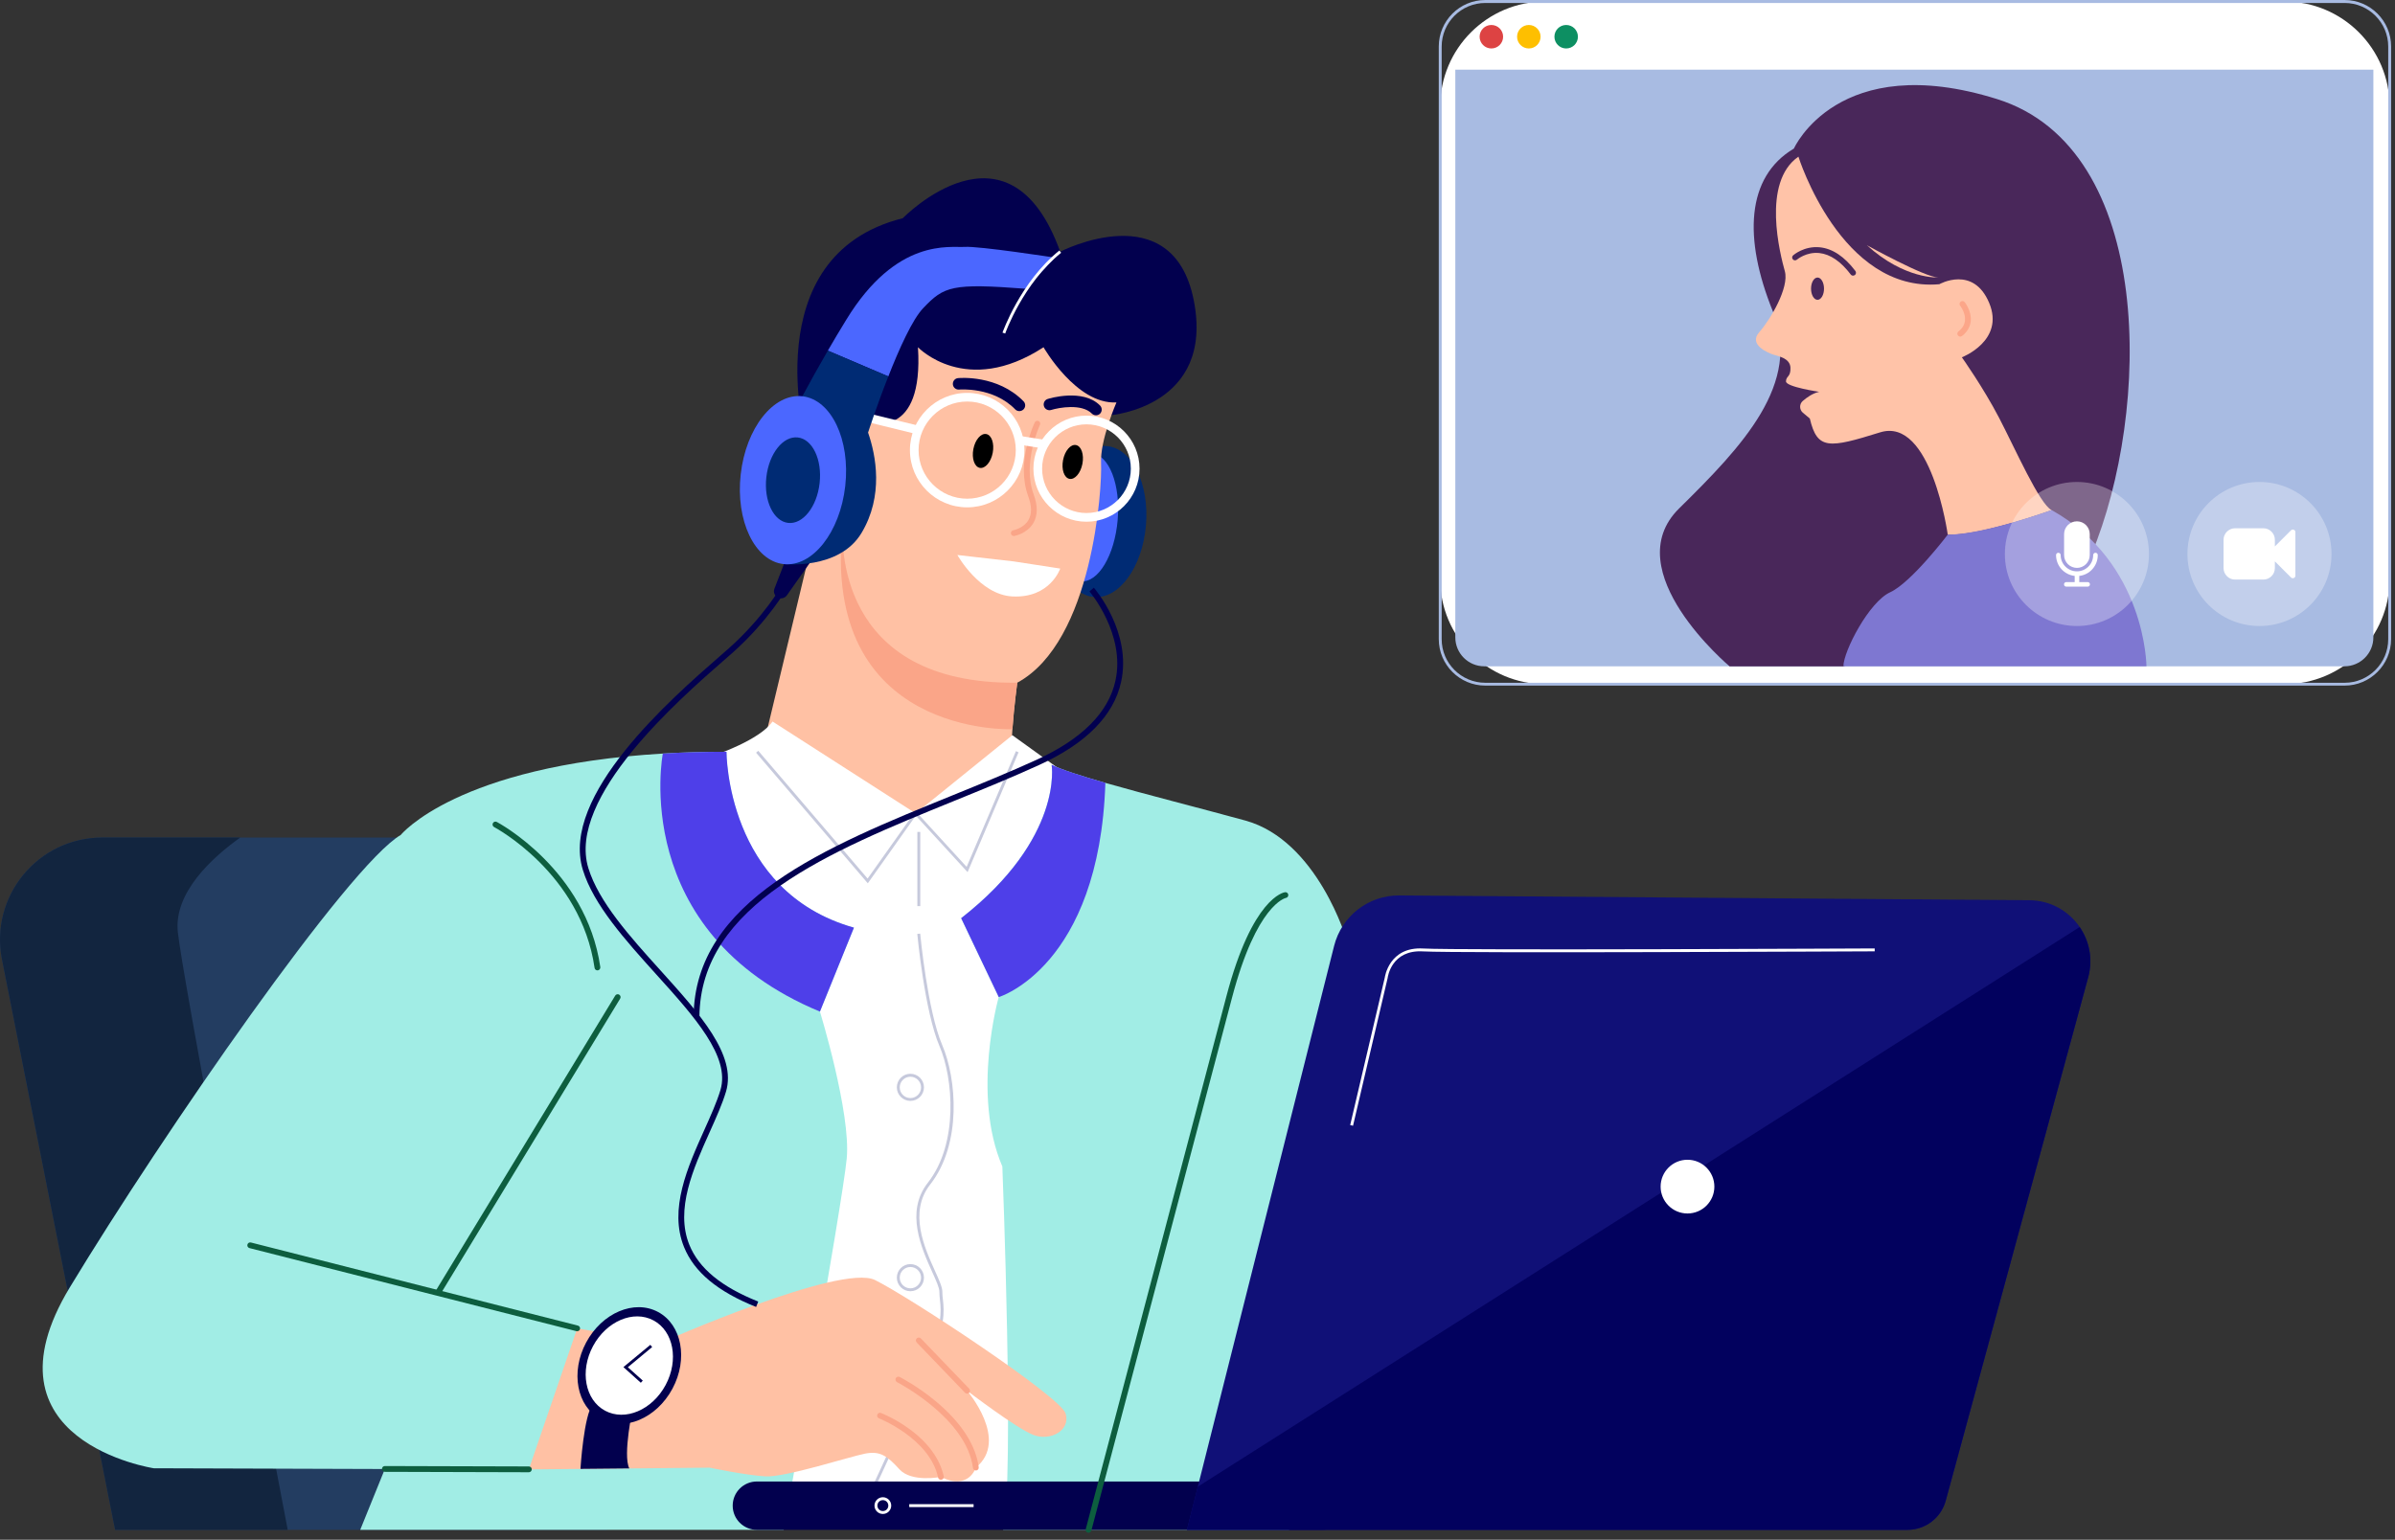 <svg width="311" height="200" viewBox="0 0 311 200" fill="none" xmlns="http://www.w3.org/2000/svg">
<rect x="0" y="0" width="311" height="200" fill="#333333" stroke="none"/>
<g id="welcome img">
<g id="Group">
<path id="Vector" d="M296.645 88.871H200.673C193.133 88.871 187.014 82.761 187.014 75.212V13.852C187.014 6.312 193.124 0.193 200.673 0.193H296.645C304.185 0.193 310.304 6.303 310.304 13.852V75.212C310.304 82.761 304.185 88.871 296.645 88.871Z" fill="white"/>
<path id="Vector_2" d="M304.448 89.055H192.87C189.539 89.055 186.83 86.346 186.83 83.015V6.04C186.83 2.709 189.539 0 192.87 0H304.457C307.788 0 310.497 2.709 310.497 6.04V83.015C310.488 86.355 307.779 89.055 304.448 89.055ZM192.87 0.386C189.749 0.386 187.207 2.928 187.207 6.049V83.024C187.207 86.145 189.749 88.687 192.87 88.687H304.457C307.578 88.687 310.12 86.145 310.12 83.024V6.049C310.12 2.928 307.578 0.386 304.457 0.386H192.87Z" fill="#A8BBE2"/>
</g>
<g id="Group_2">
<path id="Vector_3" d="M193.659 6.295C194.502 6.295 195.185 5.612 195.185 4.769C195.185 3.927 194.502 3.244 193.659 3.244C192.817 3.244 192.134 3.927 192.134 4.769C192.134 5.612 192.817 6.295 193.659 6.295Z" fill="#DD4343"/>
</g>
<g id="Group_3">
<path id="Vector_4" d="M198.525 6.295C199.367 6.295 200.05 5.612 200.05 4.769C200.05 3.927 199.367 3.244 198.525 3.244C197.682 3.244 197 3.927 197 4.769C197 5.612 197.682 6.295 198.525 6.295Z" fill="#FEBF00"/>
</g>
<g id="Group_4">
<path id="Vector_5" d="M203.373 6.295C204.216 6.295 204.899 5.612 204.899 4.769C204.899 3.927 204.216 3.244 203.373 3.244C202.531 3.244 201.848 3.927 201.848 4.769C201.848 5.612 202.531 6.295 203.373 6.295Z" fill="#0D8F62"/>
</g>
<g id="Group_5">
<path id="Vector_6" d="M304.43 86.548H192.739C190.661 86.548 188.978 84.865 188.978 82.787V9.048H308.191V82.787C308.191 84.865 306.508 86.548 304.43 86.548Z" fill="#A8BBE2"/>
</g>
<g id="Group_6">
<path id="Vector_7" d="M232.944 19.296C232.944 19.296 238.669 6.417 259.298 12.861C279.926 19.296 279.33 53.409 271.58 72.012L239.388 86.557H224.598C224.598 86.557 209.808 74.151 218.04 66.042C226.272 57.932 234.022 49.823 230.2 40.407C226.386 30.983 226.737 22.987 232.944 19.296Z" fill="#49275A"/>
</g>
<g id="Group_7">
<path id="Vector_8" d="M242.421 31.851C242.421 31.851 249.987 36.05 251.714 36.041C251.723 36.041 247.34 36.331 242.421 31.851Z" fill="#FFC3A8"/>
</g>
<g id="Group_8">
<path id="Vector_9" d="M233.532 20.348C233.532 20.348 239.055 38.04 251.828 36.918C251.828 36.918 256.229 34.419 258.298 39.337C260.367 44.256 254.757 46.413 254.757 46.413C254.757 46.413 257.518 50.296 259.587 54.268C261.656 58.239 264.847 65.49 266.408 66.261C266.408 66.261 257.141 69.628 252.924 69.452C252.924 69.452 250.785 54.092 244.14 56.161C237.494 58.23 235.978 58.467 235.013 54.364L234.119 53.619C233.646 53.224 233.628 52.488 234.093 52.085C234.627 51.62 235.381 51.085 236.223 50.892C236.223 50.892 231.918 50.261 231.918 49.542C231.918 48.815 232.55 49.008 232.497 47.754C232.444 46.5 230.858 46.255 230.27 46.062C229.692 45.869 226.983 44.808 228.438 43.16C229.893 41.512 232.357 37.356 231.769 35.235C231.182 33.113 228.71 23.688 233.532 20.348Z" fill="#FFC3A8"/>
</g>
<g id="Group_9">
<path id="Vector_10" d="M278.725 86.548C278.725 86.548 278.673 73.108 266.408 66.252C266.408 66.252 257.509 69.47 252.924 69.444C252.924 69.444 248.19 75.677 245.446 76.93C242.702 78.184 239.396 84.567 239.37 86.539H278.725V86.548Z" fill="#7E77D1"/>
</g>
<g id="Group_10">
<path id="Vector_11" d="M240.624 35.804C240.51 35.804 240.396 35.752 240.326 35.655C239.037 33.955 237.661 33.017 236.24 32.867C234.548 32.692 233.347 33.718 233.338 33.727C233.181 33.858 232.944 33.849 232.812 33.692C232.672 33.534 232.69 33.297 232.847 33.166C232.909 33.113 234.285 31.921 236.31 32.122C237.959 32.289 239.51 33.323 240.931 35.2C241.053 35.366 241.027 35.603 240.861 35.726C240.782 35.778 240.703 35.804 240.624 35.804Z" fill="#49275A"/>
</g>
<g id="Group_11">
<path id="Vector_12" d="M254.546 43.721C254.432 43.721 254.327 43.669 254.248 43.581C254.117 43.414 254.143 43.186 254.309 43.055C254.809 42.66 255.098 42.187 255.16 41.661C255.274 40.653 254.546 39.723 254.537 39.715C254.406 39.557 254.432 39.32 254.599 39.188C254.757 39.057 254.993 39.083 255.125 39.25C255.16 39.294 256.054 40.425 255.905 41.748C255.826 42.485 255.44 43.125 254.774 43.651C254.713 43.695 254.625 43.721 254.546 43.721Z" fill="#FCA689"/>
</g>
<g id="Group_12">
<path id="Vector_13" d="M236.013 38.943C236.478 38.943 236.855 38.295 236.855 37.496C236.855 36.698 236.478 36.05 236.013 36.05C235.548 36.05 235.171 36.698 235.171 37.496C235.171 38.295 235.548 38.943 236.013 38.943Z" fill="#49275A"/>
</g>
<g id="Group_13" opacity="0.3">
<path id="Vector_14" d="M269.696 81.314C274.862 81.314 279.05 77.126 279.05 71.96C279.05 66.793 274.862 62.605 269.696 62.605C264.529 62.605 260.341 66.793 260.341 71.96C260.341 77.126 264.529 81.314 269.696 81.314Z" fill="white"/>
</g>
<g id="Group_14" opacity="0.3">
<path id="Vector_15" d="M293.402 81.314C298.568 81.314 302.756 77.126 302.756 71.96C302.756 66.793 298.568 62.605 293.402 62.605C288.235 62.605 284.047 66.793 284.047 71.96C284.047 77.126 288.235 81.314 293.402 81.314Z" fill="white"/>
</g>
<g id="Group_15">
<g id="Group_16">
<g id="Group_17">
<path id="Vector_16" d="M272.404 72.1C272.404 71.933 272.273 71.802 272.106 71.802C271.94 71.802 271.808 71.933 271.808 72.1C271.808 73.266 270.861 74.213 269.695 74.213C268.529 74.213 267.583 73.266 267.583 72.1C267.583 71.933 267.451 71.802 267.284 71.802C267.118 71.802 266.986 71.933 266.986 72.1C266.986 73.485 268.021 74.651 269.406 74.809V75.607H268.319C268.152 75.607 268.021 75.738 268.021 75.905C268.021 76.071 268.152 76.203 268.319 76.203H271.089C271.256 76.203 271.387 76.071 271.387 75.905C271.387 75.738 271.256 75.607 271.089 75.607H270.002V74.809C271.37 74.651 272.404 73.485 272.404 72.1Z" fill="white"/>
</g>
</g>
</g>
<g id="Group_18">
<g id="Group_19">
<g id="Group_20">
<path id="Vector_17" d="M269.696 67.716C268.775 67.716 268.03 68.462 268.03 69.382V72.091C268.03 73.02 268.775 73.757 269.696 73.766C270.616 73.766 271.361 73.02 271.361 72.1V69.382C271.361 68.462 270.616 67.716 269.696 67.716Z" fill="white"/>
</g>
</g>
</g>
<g id="Group_21">
<g id="Group_22">
<path id="Vector_18" d="M297.864 68.812C297.82 68.795 297.776 68.786 297.732 68.786C297.636 68.786 297.557 68.821 297.496 68.882L295.4 70.978V70.118C295.4 69.707 295.251 69.356 294.962 69.058C294.673 68.768 294.313 68.619 293.901 68.619H290.236C289.824 68.619 289.474 68.768 289.176 69.058C288.886 69.347 288.737 69.707 288.737 70.118V73.783C288.737 74.195 288.886 74.546 289.176 74.844C289.465 75.133 289.824 75.282 290.236 75.282H293.901C294.313 75.282 294.664 75.133 294.962 74.844C295.251 74.555 295.4 74.195 295.4 73.783V72.915L297.496 75.01C297.557 75.081 297.636 75.107 297.732 75.107C297.776 75.107 297.82 75.098 297.864 75.081C297.995 75.019 298.065 74.923 298.065 74.774V69.11C298.065 68.979 297.995 68.874 297.864 68.812Z" fill="white"/>
</g>
</g>
<g id="Group_23">
<path id="Vector_19" d="M78.794 198.713H14.944L0.259 124.649C-1.372 116.443 4.905 108.79 13.278 108.79H56.938L78.794 198.713Z" fill="#233D61"/>
</g>
<g id="Group_24">
<path id="Vector_20" d="M37.361 198.713H14.944L0.259 124.649C-1.372 116.443 4.905 108.79 13.278 108.79H31.198C27.559 111.385 22.518 115.961 23.097 121.116C23.781 127.288 33.135 176.603 37.361 198.713Z" fill="#12253F"/>
</g>
<g id="Group_25">
<path id="Vector_21" d="M104.735 57.599C104.735 57.599 97.827 33.218 117.228 28.344C117.228 28.344 131.001 14.168 137.673 32.692C137.673 32.692 152.27 25.144 155.014 39.004C157.758 52.865 144.196 53.935 144.196 53.935L104.735 57.599Z" fill="#02004E"/>
</g>
<g id="Group_26">
<path id="Vector_22" d="M148.805 68.248C149.266 62.835 146.996 58.222 143.735 57.944C140.473 57.666 137.456 61.829 136.994 67.242C136.533 72.655 138.803 77.268 142.064 77.546C145.326 77.824 148.343 73.661 148.805 68.248Z" fill="#002B74"/>
</g>
<g id="Group_27">
<path id="Vector_23" d="M145.132 67.545C145.523 62.957 144.025 59.083 141.786 58.892C139.548 58.701 137.416 62.266 137.025 66.854C136.634 71.442 138.132 75.316 140.371 75.507C142.609 75.698 144.741 72.133 145.132 67.545Z" fill="#4866FF"/>
</g>
<g id="Group_28">
<path id="Vector_24" d="M142.977 60.185C143.135 63.236 141.934 83.348 132.097 88.678C132.097 88.678 131.676 91.738 131.466 94.719C131.352 96.349 131.29 97.963 131.404 99.041C131.711 102.083 115.098 116.259 115.098 116.259L99.405 95.692L104.884 72.836L106.559 64.762C106.559 64.762 98.774 59.125 103.508 53.181C108.233 47.237 112.959 54.855 112.959 54.855C112.959 54.855 119.963 57.143 119.201 45.106C119.201 45.106 125.443 51.655 135.507 45.106C135.507 45.106 139.786 52.576 144.976 52.269C144.984 52.269 142.828 57.143 142.977 60.185Z" fill="#FFC1A4"/>
</g>
<g id="Group_29">
<path id="Vector_25" d="M132.097 88.678C132.097 88.678 131.676 91.738 131.466 94.719C131.466 94.719 106.384 95.797 109.443 68.032C109.294 69.917 108.347 88.968 132.097 88.678Z" fill="#FAA588"/>
</g>
<g id="Group_30">
<path id="Vector_26" d="M125.592 65.902C121.489 65.902 118.158 62.561 118.158 58.467C118.158 54.364 121.498 51.033 125.592 51.033C129.695 51.033 133.027 54.373 133.027 58.467C133.035 62.561 129.695 65.902 125.592 65.902ZM125.592 52.155C122.112 52.155 119.28 54.987 119.28 58.467C119.28 61.948 122.112 64.779 125.592 64.779C129.073 64.779 131.904 61.948 131.904 58.467C131.904 54.987 129.073 52.155 125.592 52.155Z" fill="white"/>
</g>
<g id="Group_31">
<path id="Vector_27" d="M141.083 67.769C137.287 67.769 134.192 64.674 134.192 60.878C134.192 57.082 137.287 53.987 141.083 53.987C144.879 53.987 147.974 57.082 147.974 60.878C147.974 64.674 144.888 67.769 141.083 67.769ZM141.083 55.118C137.901 55.118 135.323 57.705 135.323 60.878C135.323 64.052 137.91 66.638 141.083 66.638C144.257 66.638 146.843 64.052 146.843 60.878C146.843 57.705 144.266 55.118 141.083 55.118Z" fill="white"/>
</g>
<g id="Group_32">
<path id="Vector_28" d="M113.044 53.765L112.777 54.855L119.086 56.403L119.354 55.313L113.044 53.765Z" fill="white"/>
</g>
<g id="Group_33">
<path id="Vector_29" d="M92.856 98.077C92.856 98.077 98.651 96.13 100.317 93.719L118.903 105.651L131.457 95.499L137.664 99.97L138.857 198.643H92.137L92.856 98.077Z" fill="white"/>
</g>
<g id="Group_34">
<path id="Vector_30" d="M112.687 114.734L98.178 97.77L98.467 97.524L112.661 114.12L118.885 105.353L125.522 112.603L131.922 97.568L132.264 97.717L125.645 113.287L118.92 105.949L112.687 114.734Z" fill="#C6C9DC"/>
</g>
<g id="Group_35">
<path id="Vector_31" d="M119.499 108.062H119.122V117.697H119.499V108.062Z" fill="#C6C9DC"/>
</g>
<g id="Group_36">
<path id="Vector_32" d="M113.547 193.427L113.205 193.269C113.248 193.172 117.641 183.879 120.271 177.313C122.392 172.017 122.217 170.361 122.059 168.896C122.024 168.528 121.98 168.178 121.98 167.774C121.98 167.275 121.56 166.345 121.069 165.258C119.657 162.137 117.518 157.412 120.481 153.633C124.514 148.496 123.769 140.009 121.998 135.889C120.069 131.417 119.122 121.414 119.114 121.309L119.491 121.274C119.499 121.37 120.446 131.321 122.349 135.74C124.207 140.062 124.952 148.539 120.788 153.861C117.965 157.455 120.043 162.058 121.419 165.1C121.945 166.266 122.366 167.196 122.366 167.774C122.366 168.151 122.401 168.493 122.445 168.853C122.603 170.361 122.787 172.07 120.63 177.453C117.991 184.02 113.59 193.33 113.547 193.427Z" fill="#C6C9DC"/>
</g>
<g id="Group_37">
<path id="Vector_33" d="M118.219 142.999C117.246 142.999 116.457 142.21 116.457 141.237C116.457 140.263 117.246 139.474 118.219 139.474C119.192 139.474 119.981 140.263 119.981 141.237C119.981 142.21 119.192 142.999 118.219 142.999ZM118.219 139.86C117.456 139.86 116.834 140.483 116.834 141.245C116.834 142.008 117.456 142.63 118.219 142.63C118.982 142.63 119.604 142.008 119.604 141.245C119.604 140.483 118.982 139.86 118.219 139.86Z" fill="#C6C9DC"/>
</g>
<g id="Group_38">
<path id="Vector_34" d="M118.219 167.722C117.246 167.722 116.457 166.933 116.457 165.959C116.457 164.986 117.246 164.197 118.219 164.197C119.192 164.197 119.981 164.986 119.981 165.959C119.981 166.933 119.192 167.722 118.219 167.722ZM118.219 164.574C117.456 164.574 116.834 165.197 116.834 165.959C116.834 166.722 117.456 167.345 118.219 167.345C118.982 167.345 119.604 166.722 119.604 165.959C119.604 165.197 118.982 164.574 118.219 164.574Z" fill="#C6C9DC"/>
</g>
<g id="Group_39">
<path id="Vector_35" d="M106.471 131.4C106.471 131.4 110.513 144.568 109.951 150.486C109.39 156.412 101.772 198.713 101.772 198.713H46.776L49.976 190.814L19.976 190.718C19.976 190.718 -3.055 187.237 9.07 167.213C21.194 147.189 45.26 112.402 52.037 108.457C52.037 108.457 59.313 99.462 86.07 97.884C88.639 97.726 91.392 97.647 94.337 97.647C94.337 97.647 94.241 115.795 110.881 120.494L106.471 131.4Z" fill="#A1EDE5"/>
</g>
<g id="Group_40">
<path id="Vector_36" d="M110.89 120.494L106.471 131.4C81.555 121.055 86.07 97.884 86.07 97.884C88.639 97.726 91.392 97.647 94.338 97.647C94.347 97.647 94.25 115.795 110.89 120.494Z" fill="#4E3FE9"/>
</g>
<g id="Group_41">
<path id="Vector_37" d="M174.898 122.186L167.393 198.713H130.256C131.755 192.225 130.16 151.52 130.16 151.52C126.118 142.122 129.686 129.515 129.686 129.515L124.803 119.266C138.147 108.834 136.551 99.339 136.551 99.339C137.892 99.988 140.408 100.794 143.53 101.689C148.799 103.196 155.786 104.959 161.704 106.581C171.128 109.176 174.898 122.186 174.898 122.186Z" fill="#A1EDE5"/>
</g>
<g id="Group_42">
<path id="Vector_38" d="M143.538 101.689C142.749 125.596 129.695 129.515 129.695 129.515L124.812 119.266C138.155 108.834 136.559 99.339 136.559 99.339C137.901 99.988 140.417 100.794 143.538 101.689Z" fill="#4E3FE9"/>
</g>
<g id="Group_43">
<path id="Vector_39" d="M171.759 198.713H98.283C96.547 198.713 95.144 197.31 95.144 195.574C95.144 193.839 96.547 192.436 98.283 192.436H171.759C173.495 192.436 174.898 193.839 174.898 195.574C174.898 197.302 173.495 198.713 171.759 198.713Z" fill="#02004E"/>
</g>
<g id="Group_44">
<path id="Vector_40" d="M114.642 196.653C114.046 196.653 113.555 196.171 113.555 195.566C113.555 194.97 114.037 194.479 114.642 194.479C115.238 194.479 115.729 194.961 115.729 195.566C115.729 196.162 115.247 196.653 114.642 196.653ZM114.642 194.856C114.248 194.856 113.932 195.171 113.932 195.566C113.932 195.96 114.248 196.276 114.642 196.276C115.037 196.276 115.352 195.96 115.352 195.566C115.352 195.171 115.037 194.856 114.642 194.856Z" fill="white"/>
</g>
<g id="Group_45">
<path id="Vector_41" d="M126.425 195.382H118.07V195.759H126.425V195.382Z" fill="white"/>
</g>
<g id="Group_46">
<path id="Vector_42" d="M271.15 126.981L252.661 194.926C252.056 197.161 250.022 198.713 247.707 198.713H154.128L155.54 193.111L173.24 122.861C174.214 118.986 177.72 116.277 181.709 116.312L263.541 116.934C266.294 116.961 268.652 118.355 270.055 120.415C271.308 122.247 271.808 124.606 271.15 126.981Z" fill="#101077"/>
</g>
<g id="Group_47">
<path id="Vector_43" d="M271.15 126.981L252.661 194.926C252.056 197.161 250.022 198.713 247.707 198.713H154.128L155.54 193.111L270.055 120.415C271.308 122.247 271.808 124.605 271.15 126.981Z" fill="#02015E"/>
</g>
<g id="Group_48">
<path id="Vector_44" d="M175.695 146.225L175.327 146.137L179.825 126.955C179.825 126.938 180.368 122.94 184.813 123.203C189.083 123.457 242.894 123.194 243.438 123.194V123.571C242.894 123.571 189.065 123.834 184.787 123.58C180.701 123.334 180.21 126.876 180.193 127.025L175.695 146.225Z" fill="white"/>
</g>
<g id="Group_49">
<path id="Vector_45" d="M219.127 157.622C221.055 157.622 222.617 156.06 222.617 154.133C222.617 152.206 221.055 150.644 219.127 150.644C217.2 150.644 215.638 152.206 215.638 154.133C215.638 156.06 217.2 157.622 219.127 157.622Z" fill="white"/>
</g>
<g id="Group_50">
<path id="Vector_46" d="M74.954 172.543L85.755 174.437C85.755 174.437 109.163 164.066 113.625 166.266C118.088 168.467 137.691 181.398 138.374 183.599C139.058 185.79 136.411 187.228 134.21 186.395C132.01 185.563 125.583 180.644 125.583 180.644C125.583 180.644 131.107 187.079 126.714 190.63C126.714 190.63 125.803 193.654 122.173 191.84C122.173 191.84 118.386 192.594 116.799 190.858C115.212 189.113 114.3 188.438 112.336 188.815C110.373 189.192 101.965 191.919 99.396 191.77C96.828 191.621 92.146 190.639 92.146 190.639L68.668 190.867L74.954 172.543Z" fill="#FFC1A4"/>
</g>
<g id="Group_51">
<path id="Vector_47" d="M82.204 182.748C82.204 182.748 80.837 188.973 81.714 190.735L75.375 190.796C75.375 190.796 75.813 183.713 76.997 182.398C78.18 181.083 82.204 182.748 82.204 182.748Z" fill="#02004E"/>
</g>
<g id="Group_52">
<path id="Vector_48" d="M87.321 180.38C89.382 176.535 88.544 172.073 85.45 170.415C82.356 168.757 78.177 170.53 76.116 174.375C74.055 178.22 74.893 182.681 77.987 184.34C81.081 185.998 85.26 184.225 87.321 180.38Z" fill="#02004E"/>
</g>
<g id="Group_53">
<path id="Vector_49" d="M86.433 179.904C88.169 176.665 87.466 172.908 84.862 171.512C82.259 170.117 78.741 171.612 77.005 174.851C75.269 178.09 75.972 181.847 78.575 183.242C81.179 184.638 84.696 183.143 86.433 179.904Z" fill="white"/>
</g>
<g id="Group_54">
<path id="Vector_50" d="M83.213 179.61L80.951 177.576L84.449 174.683L84.685 174.972L81.529 177.593L83.467 179.329L83.213 179.61Z" fill="#02004E"/>
</g>
<g id="Group_55">
<path id="Vector_51" d="M125.583 181.021C125.487 181.021 125.39 180.986 125.311 180.907L119.034 174.376C118.894 174.227 118.894 173.99 119.043 173.841C119.192 173.701 119.429 173.701 119.578 173.85L125.855 180.381C125.995 180.53 125.995 180.767 125.846 180.916C125.767 180.986 125.68 181.021 125.583 181.021Z" fill="#FAA588"/>
</g>
<g id="Group_56">
<path id="Vector_52" d="M126.714 191.007C126.53 191.007 126.364 190.867 126.346 190.682C125.505 184.195 116.571 179.575 116.483 179.531C116.299 179.434 116.229 179.206 116.317 179.022C116.404 178.838 116.641 178.768 116.825 178.856C116.922 178.908 119.192 180.066 121.603 182.091C124.83 184.791 126.723 187.728 127.091 190.586C127.118 190.788 126.969 190.981 126.767 191.007C126.75 191.007 126.732 191.007 126.714 191.007Z" fill="#FAA588"/>
</g>
<g id="Group_57">
<path id="Vector_53" d="M122.182 192.217C122.007 192.217 121.849 192.094 121.814 191.919C120.736 186.86 114.195 184.256 114.134 184.23C113.941 184.151 113.845 183.941 113.924 183.748C114.003 183.555 114.213 183.458 114.406 183.537C114.476 183.564 116.168 184.23 118.018 185.562C120.499 187.351 122.059 189.499 122.55 191.761C122.594 191.962 122.463 192.164 122.261 192.208C122.235 192.217 122.208 192.217 122.182 192.217Z" fill="#FAA588"/>
</g>
<g id="Group_58">
<path id="Vector_54" d="M56.946 168.151C56.876 168.151 56.815 168.134 56.753 168.099C56.578 167.993 56.517 167.757 56.631 167.581L79.889 129.322C79.995 129.147 80.231 129.085 80.407 129.199C80.582 129.305 80.644 129.541 80.529 129.717L57.271 167.976C57.192 168.081 57.069 168.151 56.946 168.151Z" fill="#0D5E3F"/>
</g>
<g id="Group_59">
<path id="Vector_55" d="M74.954 172.921C74.927 172.921 74.892 172.92 74.857 172.912L32.399 162.12C32.197 162.067 32.074 161.865 32.127 161.664C32.179 161.462 32.381 161.339 32.583 161.392L75.041 172.184C75.243 172.237 75.366 172.438 75.313 172.64C75.278 172.807 75.12 172.921 74.954 172.921Z" fill="#0D5E3F"/>
</g>
<g id="Group_60">
<path id="Vector_56" d="M77.575 126.043C77.391 126.043 77.233 125.912 77.207 125.719C75.427 113.419 64.275 107.492 64.162 107.431C63.977 107.334 63.907 107.107 64.004 106.922C64.1 106.738 64.328 106.668 64.512 106.765C64.626 106.826 76.12 112.937 77.952 125.614C77.978 125.815 77.838 126.008 77.636 126.043C77.619 126.043 77.601 126.043 77.575 126.043Z" fill="#0D5E3F"/>
</g>
<g id="Group_61">
<path id="Vector_57" d="M141.347 199.09C141.311 199.09 141.285 199.09 141.25 199.081C141.048 199.029 140.926 198.827 140.987 198.625C141.136 198.064 155.935 142.026 159.249 129.427C162.624 116.592 166.692 115.917 166.867 115.891C167.069 115.865 167.262 116.005 167.288 116.215C167.314 116.417 167.174 116.61 166.972 116.636C166.902 116.654 163.168 117.478 159.976 129.62C156.671 142.218 141.864 198.248 141.715 198.818C141.662 198.976 141.513 199.09 141.347 199.09Z" fill="#0D5E3F"/>
</g>
<g id="Group_62">
<path id="Vector_58" d="M68.677 191.235L49.977 191.182C49.766 191.182 49.6 191.016 49.6 190.805C49.6 190.595 49.766 190.428 49.977 190.428L68.677 190.481C68.887 190.481 69.054 190.647 69.054 190.858C69.045 191.068 68.878 191.235 68.677 191.235Z" fill="#0D5E3F"/>
</g>
<g id="Group_63">
<path id="Vector_59" d="M98.186 169.764C93.198 167.774 90.138 165.232 88.823 161.979C86.833 157.07 89.297 151.582 91.471 146.742C92.304 144.892 93.084 143.139 93.557 141.578C94.846 137.239 90.165 132.049 85.194 126.543C81.205 122.116 77.075 117.539 75.681 112.98C72.727 103.328 87.228 90.686 93.417 85.285C93.873 84.882 94.285 84.531 94.618 84.233C99.177 80.183 101.509 76.08 101.535 76.036L102.193 76.404C102.167 76.448 99.773 80.656 95.118 84.794C94.776 85.093 94.373 85.452 93.908 85.855C88.35 90.704 73.586 103.573 76.4 112.761C77.75 117.162 81.818 121.677 85.755 126.035C90.866 131.698 95.688 137.046 94.276 141.789C93.794 143.402 92.996 145.173 92.155 147.049C90.042 151.757 87.648 157.087 89.516 161.699C90.752 164.75 93.68 167.161 98.458 169.063L98.186 169.764Z" fill="#020050"/>
</g>
<g id="Group_64">
<path id="Vector_60" d="M90.822 132.084L90.068 132.075C90.165 116.943 107.19 110.017 123.664 103.319C127.328 101.829 131.107 100.286 134.605 98.69C140.496 95.999 143.942 92.545 144.845 88.415C146.168 82.375 141.522 76.878 141.469 76.825L142.039 76.334C142.241 76.571 146.984 82.156 145.581 88.573C144.625 92.948 141.04 96.586 134.92 99.374C131.414 100.978 127.617 102.521 123.953 104.012C107.708 110.622 90.919 117.452 90.822 132.084Z" fill="#020050"/>
</g>
<g id="Group_65">
<path id="Vector_61" d="M102.254 72.091L100.562 76.466C100.387 76.913 100.588 77.421 101.027 77.632C101.43 77.825 101.912 77.693 102.175 77.334L105.656 72.407L102.254 72.091Z" fill="#020050"/>
</g>
<g id="Group_66">
<path id="Vector_62" d="M107.497 45.545C108.233 44.273 109.031 42.932 109.882 41.547C116.439 30.807 123.4 32.201 125.25 32.07C127.109 31.938 136.981 33.464 136.981 33.464L133.176 37.505C123.611 36.778 122.594 37.172 119.885 40.021C118.473 41.494 116.755 45.325 115.352 48.894" fill="#4B67FF"/>
</g>
<g id="Group_67">
<path id="Vector_63" d="M112.722 56.188C113.748 59.133 114.773 64.403 111.863 69.242C108.952 74.081 101.754 73.266 101.754 73.266L99.992 59.966C99.992 59.966 102.508 54.136 107.497 45.545L115.352 48.894C113.853 52.69 112.722 56.188 112.722 56.188Z" fill="#002B74"/>
</g>
<g id="Group_68">
<path id="Vector_64" d="M130.528 43.327L130.177 43.204C130.204 43.142 132.509 36.602 137.559 32.543L137.796 32.832C132.825 36.83 130.545 43.265 130.528 43.327Z" fill="white"/>
</g>
<g id="Group_69">
<path id="Vector_65" d="M109.758 63.135C110.435 57.116 107.945 51.895 104.197 51.473C100.449 51.051 96.862 55.589 96.185 61.608C95.507 67.627 97.997 72.848 101.745 73.27C105.493 73.692 109.08 69.154 109.758 63.135Z" fill="#4B67FF"/>
</g>
<g id="Group_70">
<path id="Vector_66" d="M106.43 62.761C106.775 59.696 105.506 57.037 103.595 56.822C101.685 56.607 99.857 58.918 99.513 61.982C99.168 65.047 100.437 67.706 102.347 67.921C104.257 68.136 106.085 65.826 106.43 62.761Z" fill="#002B74"/>
</g>
<g id="Group_71">
<path id="Vector_67" d="M132.361 53.4C132.168 53.4 131.966 53.321 131.826 53.172C128.968 50.226 124.593 50.594 124.549 50.603C124.137 50.638 123.769 50.34 123.734 49.928C123.699 49.516 123.997 49.148 124.409 49.113C124.619 49.095 129.538 48.666 132.913 52.129C133.202 52.427 133.193 52.9 132.895 53.19C132.737 53.33 132.553 53.4 132.361 53.4Z" fill="#02004E"/>
</g>
<g id="Group_72">
<path id="Vector_68" d="M142.319 53.943C142.126 53.943 141.934 53.873 141.785 53.724C140.469 52.4 137.524 52.935 136.498 53.251C136.104 53.373 135.683 53.154 135.56 52.76C135.437 52.365 135.656 51.944 136.051 51.822C136.235 51.76 140.619 50.428 142.845 52.672C143.135 52.97 143.135 53.444 142.845 53.733C142.705 53.873 142.512 53.943 142.319 53.943Z" fill="#02004E"/>
</g>
<g id="Group_73">
<path id="Vector_69" d="M131.642 69.619C131.458 69.619 131.3 69.487 131.273 69.303C131.238 69.102 131.379 68.909 131.58 68.874C131.589 68.874 132.93 68.628 133.553 67.541C134 66.761 133.991 65.726 133.518 64.464C131.905 60.098 134.263 55.083 134.368 54.864C134.456 54.68 134.684 54.601 134.868 54.689C135.052 54.776 135.131 55.004 135.043 55.188C135.017 55.241 132.72 60.142 134.219 64.201C134.771 65.691 134.763 66.945 134.193 67.927C133.386 69.312 131.773 69.61 131.703 69.619C131.686 69.61 131.668 69.619 131.642 69.619Z" fill="#FAA588"/>
</g>
<g id="Group_74">
<path id="Vector_70" d="M131.641 72.924C124.321 72.091 124.321 72.091 124.321 72.091C124.321 72.091 127.196 77.255 131.466 77.474C136.375 77.719 137.673 73.853 137.673 73.853L131.641 72.924Z" fill="white"/>
</g>
<g id="Group_75">
<path id="Vector_71" d="M128.908 58.817C129.141 57.604 128.767 56.513 128.073 56.38C127.378 56.246 126.627 57.121 126.394 58.334C126.161 59.547 126.535 60.638 127.229 60.771C127.924 60.904 128.675 60.029 128.908 58.817Z" fill="black"/>
</g>
<g id="Group_76">
<path id="Vector_72" d="M140.555 60.246C140.788 59.034 140.414 57.943 139.719 57.809C139.025 57.676 138.274 58.551 138.041 59.764C137.808 60.976 138.182 62.067 138.876 62.201C139.57 62.334 140.322 61.459 140.555 60.246Z" fill="black"/>
</g>
<g id="Group_77">
<path id="Vector_73" d="M132.183 56.587L132.007 57.704L135.531 58.26L135.707 57.142L132.183 56.587Z" fill="white"/>
</g>
</g>
</svg>
